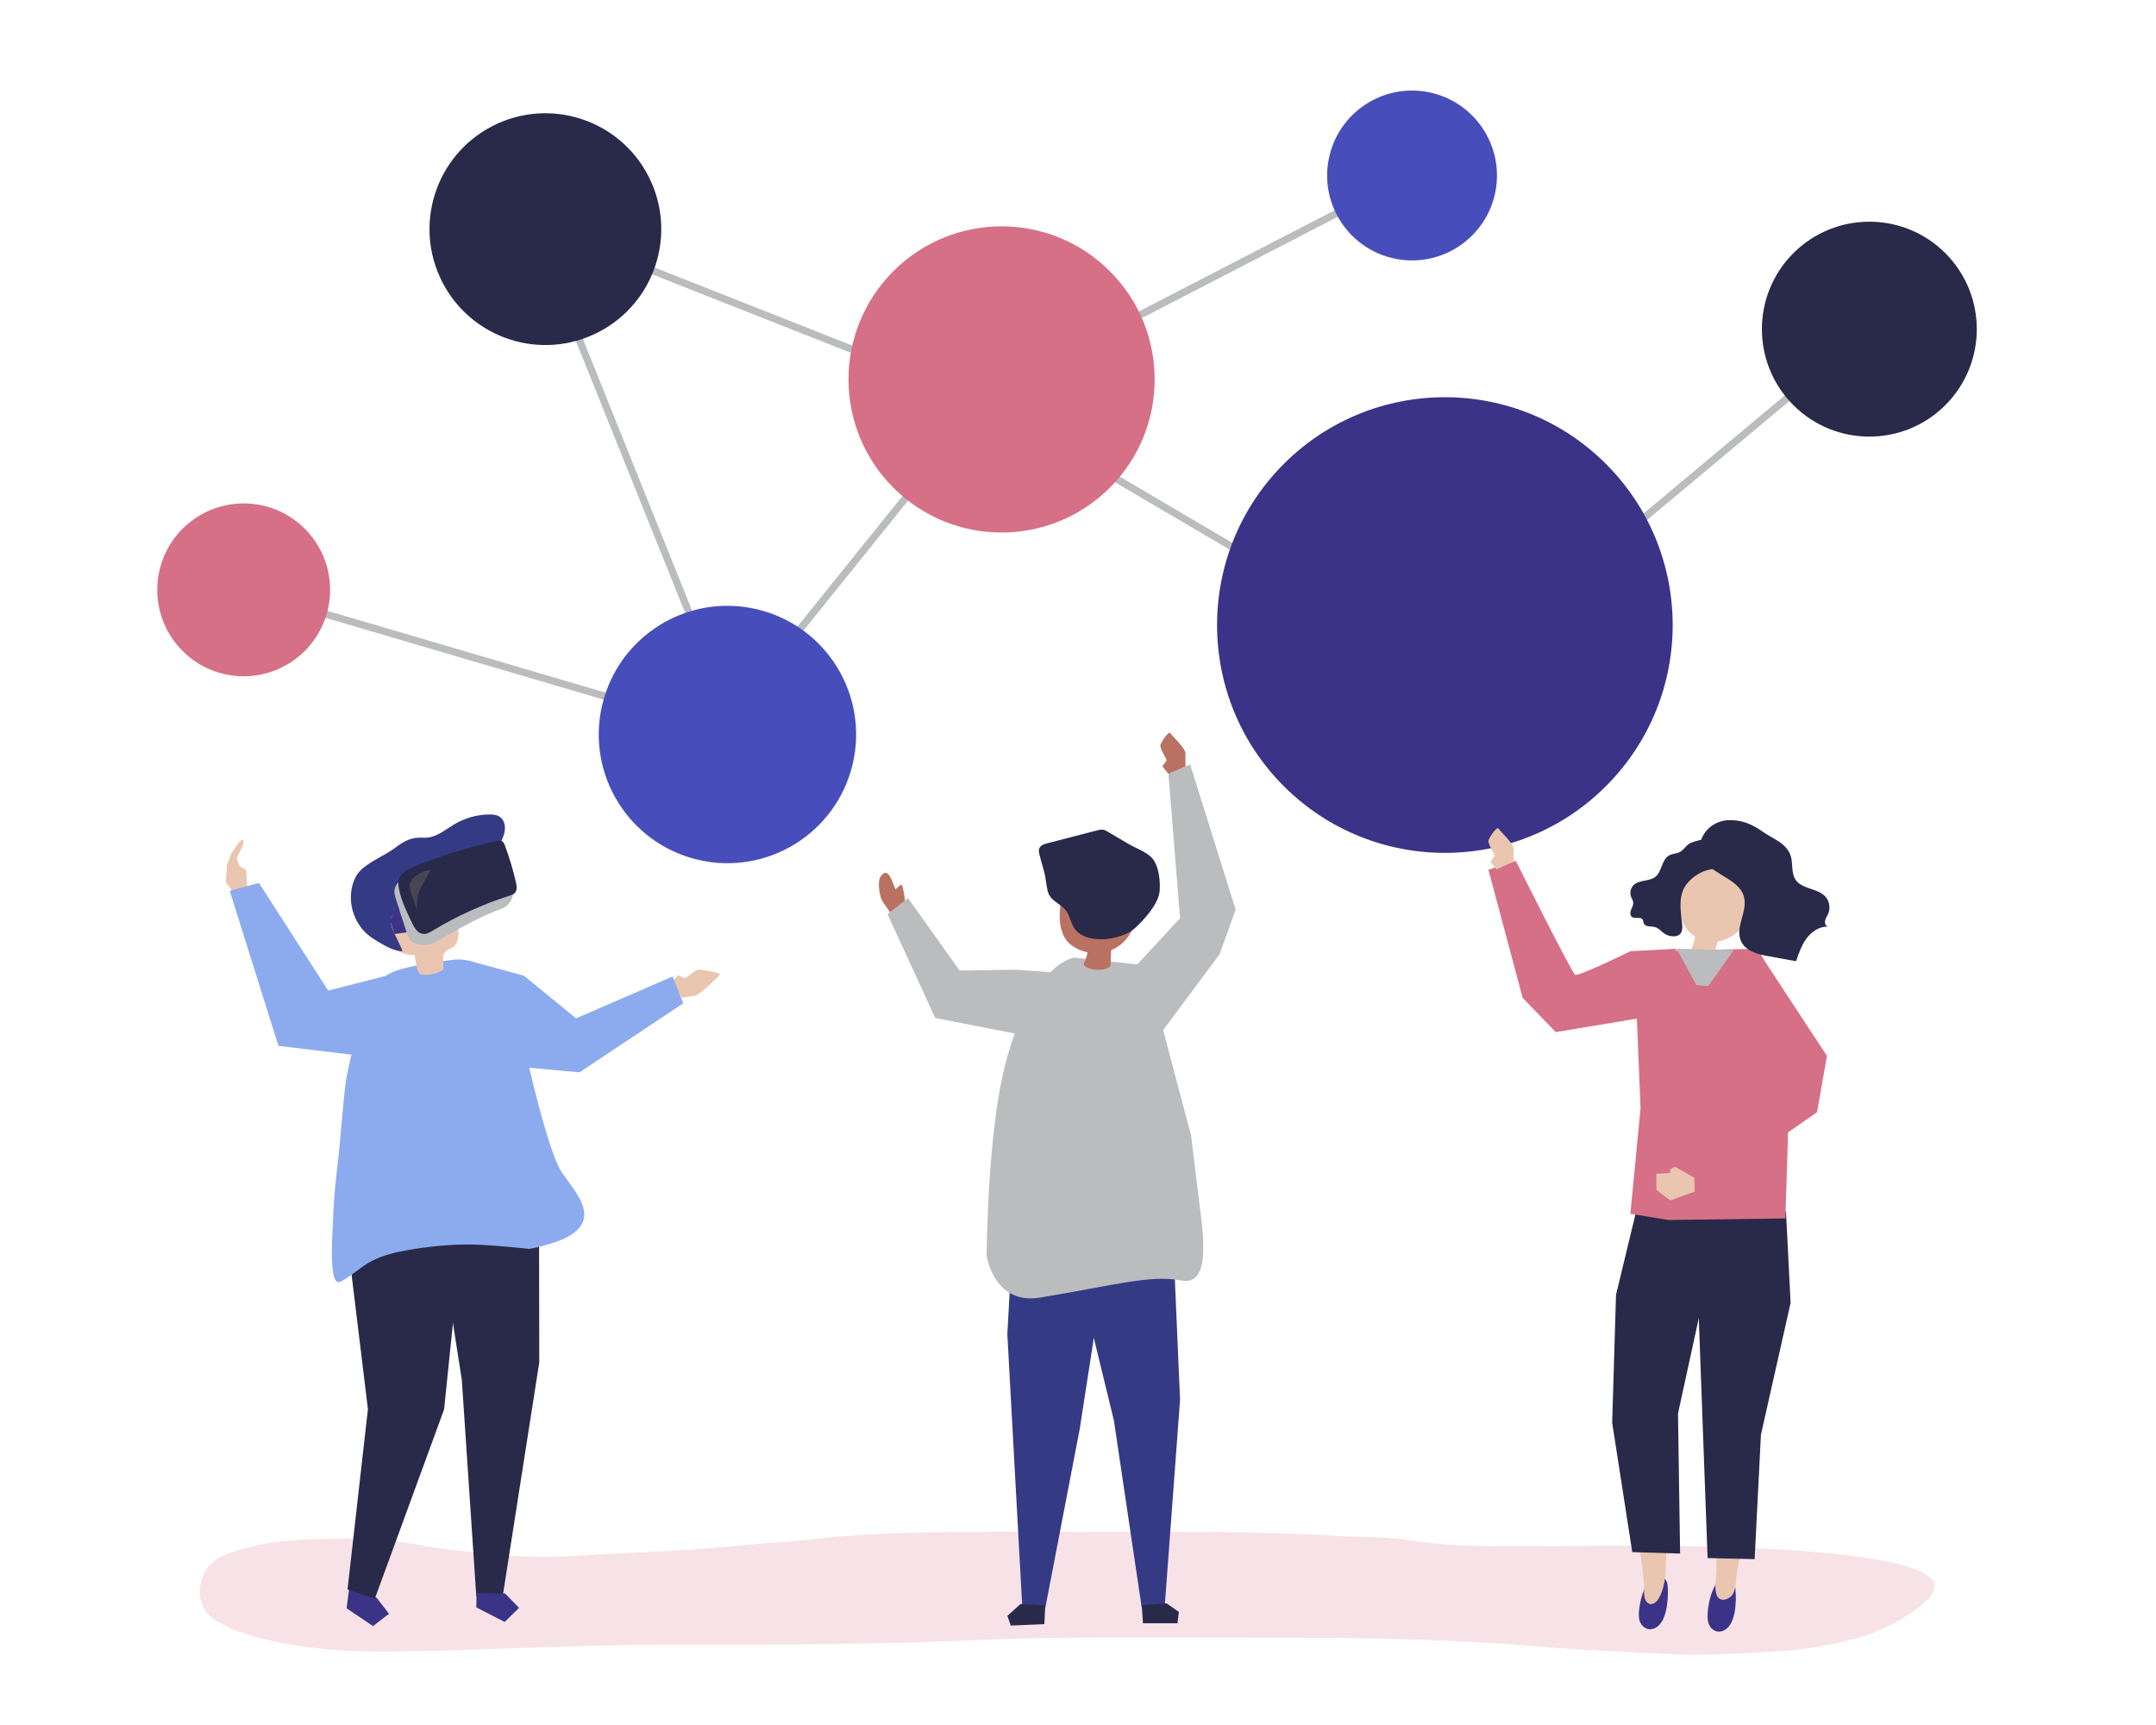 <?xml version="1.0" encoding="utf-8"?>
<!-- Generator: Adobe Illustrator 27.5.0, SVG Export Plug-In . SVG Version: 6.00 Build 0)  -->
<svg version="1.1" xmlns="http://www.w3.org/2000/svg" xmlns:xlink="http://www.w3.org/1999/xlink" x="0px" y="0px"
	 viewBox="0 0 1000 800" style="enable-background:new 0 0 1000 800;" xml:space="preserve">
<g id="background">
	<rect x="0" y="0" style="fill:#FFFFFF;" width="1000" height="800"/>
</g>
<g id="shadow">
	<g style="opacity:0.2;">
		<path style="fill:#D67086;" d="M461.814,710.314c-23.565,0.045-47.129,0.411-70.652,2.1c-8.869,0.637-17.553,2.038-26.442,2.603
			c-17.757,1.129-35.195,3.235-53.015,4.206c-14.35,0.782-28.76,1.244-43.068,2.236c-13.415,0.93-28.265,0.716-41.577-0.821
			c-9.854-1.138-19.754-1.779-29.443-3.607c-10.839-2.045-22.614-3.507-33.907-3.454c-16.103,0.075-31.786,0.084-47.197,3.694
			c-5.41,1.267-12.032,3.351-16.14,6.011c-9.404,6.089-10.677,21.281-1.287,27.596c15.815,10.628,49.57,14.799,71.739,14.995
			c24.292,0.216,47.891-0.949,72.219-1.633c22.606-0.636,45.155-1.541,67.798-1.51c46.246,0.065,92.498,0,138.661-1.995
			c43.371-1.874,86.851-1.231,130.317-1.231c44.573,0,88.844,0.226,133.095,4.051c19.281,1.667,38.923,2.25,58.301,3.417
			c17.354,1.046,34.031-0.021,51.316-0.987c14.514-0.812,28.933-3.219,42.119-7.287c10.438-3.221,29.045-13.227,32.246-20.914
			c8.974-21.553-126.464-21.035-147.259-20.986c-23.263,0.054-46.711,0.548-69.955-0.024c-9.778-0.241-19.412-1.475-28.955-2.827
			c-9.505-1.347-19.082-1.004-28.722-1.57c-40.198-2.36-80.484-2.016-120.81-2.016C488.073,710.363,474.944,710.289,461.814,710.314
			z"/>
	</g>
</g>
<g id="object">
	<g>
		
			<rect x="302.641" y="257.977" transform="matrix(0.627 -0.779 0.779 0.627 -54.212 406.018)" style="fill:#BABCBE;" width="189.069" height="3.367"/>
	</g>
	<g>
		
			<rect x="223.641" y="189.585" transform="matrix(0.282 -0.959 0.959 0.282 -132.408 436.221)" style="fill:#BABCBE;" width="3.367" height="234.028"/>
	</g>
	<g>
		
			<ellipse transform="matrix(0.707 -0.707 0.707 0.707 -160.327 160.079)" style="fill:#D67086;" cx="113.069" cy="273.571" rx="40.092" ry="40.092"/>
	</g>
	<g>
		
			<rect x="291.095" y="96.337" transform="matrix(0.928 -0.373 0.373 0.928 -60.032 124.9)" style="fill:#BABCBE;" width="3.368" height="242.522"/>
	</g>
	<g>
		
			<rect x="352.36" y="35.539" transform="matrix(0.367 -0.93 0.93 0.367 88.68 421.601)" style="fill:#BABCBE;" width="3.367" height="220.237"/>
	</g>
	<g>
		
			<rect x="439.496" y="131.848" transform="matrix(0.888 -0.459 0.459 0.888 0.444 268.89)" style="fill:#BABCBE;" width="227.971" height="3.367"/>
	</g>
	<g>
		
			<rect x="563.575" y="123.837" transform="matrix(0.507 -0.862 0.862 0.507 63.14 610.466)" style="fill:#BABCBE;" width="3.368" height="252.393"/>
	</g>
	<g>
		
			<rect x="644.733" y="231.613" transform="matrix(0.767 -0.641 0.641 0.767 29.769 548.608)" style="fill:#BABCBE;" width="251.715" height="3.368"/>
	</g>
	<g>
		
			<ellipse transform="matrix(0.707 -0.707 0.707 0.707 11.679 380.075)" style="fill:#D67086;" cx="464.63" cy="175.94" rx="71.009" ry="71.009"/>
	</g>
	<g>
		
			<ellipse transform="matrix(0.707 -0.707 0.707 0.707 146.097 657.856)" style="fill:#292949;" cx="867.151" cy="152.574" rx="49.844" ry="49.844"/>
	</g>
	<g>
		
			<ellipse transform="matrix(0.889 -0.458 0.458 0.889 -20.563 127.679)" style="fill:#292949;" cx="252.946" cy="106.232" rx="53.738" ry="53.738"/>
	</g>
	<g>
		
			<ellipse transform="matrix(0.188 -0.982 0.982 0.188 452.101 709.08)" style="fill:#474EBB;" cx="654.747" cy="81.208" rx="39.392" ry="39.391"/>
	</g>
	<g>
		
			<ellipse transform="matrix(0.707 -0.707 0.707 0.707 -8.628 558.84)" style="fill:#3B3387;" cx="670.265" cy="289.835" rx="105.679" ry="105.679"/>
	</g>
	<g>
		
			<ellipse transform="matrix(0.229 -0.973 0.973 0.229 -71.254 591.122)" style="fill:#474EBB;" cx="337.58" cy="340.547" rx="59.703" ry="59.703"/>
	</g>
	<g id="XMLID_302_">
		<g id="XMLID_304_">
			<g id="XMLID_318_">
				<g id="XMLID_320_">
					<g>
						<path style="fill:#3B3387;" d="M796.857,733.506c1.173-1.291,2.541-1.995,4.087-1.752c1.485,0.234,2.821,1.24,3.433,2.586
							c0.417,0.918,0.506,1.942,0.589,2.943c0.428,5.183,0.389,17.488-6.514,19.26c-2.901,0.744-5.302-1.317-6.076-3.922
							C791.208,748.696,792.936,737.823,796.857,733.506z"/>
					</g>
				</g>
				<g id="XMLID_319_">
					<g>
						<path style="fill:#EAC5B0;" d="M794.401,655.318l0.362,31.613c-0.42,14.042,1.772,28.162,1.352,42.205
							c-0.097,3.229-0.938,6.635-0.125,9.835c0.796,3.131,3.339,3.684,5.951,2.099c3.498-2.124,2.935-7.084,3.517-10.703
							c1.601-9.944,3.478-19.841,5.15-29.773c0.82-4.869-0.87-11.693-0.502-16.621c0-0.003,5.107-26.494,5.107-26.494
							L794.401,655.318z"/>
					</g>
				</g>
			</g>
			<g id="XMLID_317_">
				<g>
					<polygon style="fill:#292949;" points="830.521,604.238 816.762,665.356 813.839,723.074 792.022,722.584 786.09,561.139 
						828.383,561.907 					"/>
				</g>
			</g>
			<g id="XMLID_312_">
				<g id="XMLID_314_">
					<g id="XMLID_316_">
						<g>
							<path style="fill:#3B3387;" d="M765.651,732.357c1.224-1.223,2.618-1.847,4.148-1.513c1.47,0.321,2.758,1.407,3.311,2.791
								c0.377,0.943,0.421,1.973,0.461,2.98c0.205,5.212-0.359,17.525-7.316,18.891c-2.923,0.573-5.228-1.631-5.888-4.284
								C759.372,747.226,761.559,736.446,765.651,732.357z"/>
						</g>
					</g>
					<g id="XMLID_315_">
						<g>
							<path style="fill:#EAC5B0;" d="M777.15,659.756l-1.851,31.562c-0.151,8.771-1.32,17.474-2.228,26.186
								c-0.843,8.092,0.469,16.521-3.76,23.881c-1.326,2.308-4.007,3.844-5.88,1.041c-1.444-2.161-0.586-5.766-0.863-8.217
								c-1.13-10.007-2.539-19.981-3.741-29.98c-0.589-4.902,1.42-11.64,1.285-16.579c0-0.003-3.853-26.703-3.853-26.703
								L777.15,659.756z"/>
						</g>
					</g>
				</g>
				<g id="XMLID_313_">
					<g>
						<polygon style="fill:#292949;" points="749.542,600.5 747.766,659.829 757.077,719.826 779.269,720.49 778.29,655.559 
							790.033,601.712 793.975,566.465 758.762,562.312 						"/>
					</g>
				</g>
			</g>
			<g id="XMLID_311_">
				<g>
					<polygon style="fill:#D67086;" points="777.398,440.892 815.335,439.987 837.331,480.894 829.513,519.21 828.121,565.063 
						774.005,565.802 756.199,562.911 760.927,513.918 758.217,448.471 					"/>
				</g>
			</g>
			<g id="XMLID_310_">
				<g>
					<polygon style="fill:#D67086;" points="816.594,442.808 847.389,489.713 842.761,515.844 795.065,548.884 786.09,541.037 
						817.977,500.728 816.74,475.256 					"/>
				</g>
			</g>
			<g id="XMLID_305_">
				<g id="XMLID_309_">
					<g>
						<path style="fill:#EAC5B0;" d="M782.371,405.491c7.468-15.919,28.625-7.371,31.537,7.834
							c1.9,9.918-6.859,21.579-17.105,23.265c-0.084,0.373-1.179,3.602-1.213,3.901c-0.173,1.54-0.527,3.039-0.921,4.555
							c-0.147,0.565-8.674-2.047-9.624-2.342c-0.333-0.103-0.702-0.237-0.854-0.541c-0.292-0.585,1.476-5.012,1.606-5.612
							c0.153-0.709,0.305-1.418,0.458-2.127c-4.65-2.925-7.196-8.361-7.501-13.648C778.446,415.462,780.127,410.274,782.371,405.491
							z"/>
					</g>
				</g>
				<g id="XMLID_306_">
					<g id="XMLID_308_">
						<g>
							<path style="fill:#292949;" d="M798.219,392.087c1.042,1.314,1.323,3.021,1.489,4.649c0.099,0.972,0.167,1.974-0.138,2.893
								c-1.215,3.665-4.916,3.068-7.925,3.967c-3.711,1.109-7.068,3.525-9.396,6.474c-3.646,4.617-2.933,11.141-2.26,16.74
								c0.237,1.973,0.824,4.932-0.854,6.488c-1.705,1.581-5.183,0.934-6.904-0.16c-1.572-0.999-2.772-2.663-4.562-3.165
								c-1.895-0.531-4.594,0.036-5.301-1.831c-0.197-0.519-0.155-1.124-0.422-1.609c-0.902-1.64-3.746-0.14-5.133-1.377
								c-0.853-0.761-0.695-2.169-0.262-3.25c0.433-1.081,1.081-2.154,0.985-3.312c-0.082-0.995-0.702-1.841-1.041-2.774
								c-0.669-1.844-0.127-4.093,1.31-5.434c2.672-2.494,7.215-1.476,10.039-3.788c1.472-1.204,2.195-3.093,2.888-4.879
								c0.693-1.786,1.495-3.661,3.047-4.755c1.917-1.351,4.418-0.817,6.343-2.456c1.131-0.964,1.959-2.287,3.199-3.098
								c1.635-1.069,4.673-1.698,6.609-2.125C793.002,388.609,796.247,389.6,798.219,392.087z"/>
						</g>
					</g>
					<g id="XMLID_307_">
						<g>
							<path style="fill:#292949;" d="M809.18,419.957c-0.485,5.452-3.822,11.043-1.832,16.103c2.008,5.106,8.22,6.657,13.567,7.489
								c0.879,0.137,12.116,2.339,12.187,2.129c1.258-3.698,2.553-7.469,4.892-10.583c2.339-3.115,5.949-5.515,9.767-5.342
								c-1.074-0.308-1.482-1.707-1.233-2.823s0.943-2.072,1.398-3.12c1.118-2.577,0.645-5.776-1.164-7.867
								c-3.609-4.172-11.051-3.403-14.027-8.069c-1.845-2.893-1.175-6.729-1.942-10.101c-1.483-6.52-8.225-8.578-13.063-11.971
								c-5.108-3.583-10.045-5.777-16.426-5.408c-7.91,0.457-14.539,7.746-12.344,15.513c2.814,9.963,18.27,10.795,20.102,20.8
								C809.26,417.78,809.277,418.866,809.18,419.957z"/>
						</g>
					</g>
				</g>
			</g>
		</g>
		<g id="XMLID_303_">
			<g>
				<polygon style="fill:#BABCBE;" points="804.113,440.675 792.344,457.309 786.811,456.856 777.59,439.987 				"/>
			</g>
		</g>
	</g>
	<g id="XMLID_301_">
		<g>
			<polygon style="fill:#EAC5B0;" points="785.849,546.22 786.055,552.619 774.76,556.731 768.251,551.799 768.246,544.349 
				774.531,543.999 774.728,542.361 776.786,541.037 			"/>
		</g>
	</g>
	<g>
		<g>
			<g>
				<g>
					<g>
						<g>
							<polygon style="fill:#353A85;" points="544.91,592.935 547.336,649.219 540.223,744.919 529.578,745.675 516.646,658.757 
								498.755,585.206 							"/>
						</g>
						<g>
							<polygon style="fill:#292949;" points="530.148,752.821 546.127,752.821 546.789,747.543 541.06,743.586 529.55,744.404 
															"/>
						</g>
					</g>
					<g>
						<g>
							<polygon style="fill:#353A85;" points="469.56,576.196 467.224,618.739 474.155,745.237 484.813,745.77 500.786,662.804 
								514.875,571.82 							"/>
						</g>
						<g>
							<polygon style="fill:#292949;" points="484.378,753.23 468.823,753.882 467.238,749.397 473.289,743.922 484.815,744.498 
															"/>
						</g>
					</g>
					<g>
						<g>
							<path style="fill:#BABCBE;" d="M531.529,447.689l-33.258-3.563c0,0-18.502,1.977-31.056,45.917
								c-6.985,24.446-9.111,62.961-9.622,92.324c0.785,4.188,5.349,22.536,24.645,19.424c33.136-5.344,50.773-10.689,65.204-8.017
								c12.292,2.672,11.253-14.252,9.902-27.168l-4.898-39.962L531.529,447.689z"/>
						</g>
					</g>
					<g>
						<g>
							<path style="fill:#B97262;" d="M525.107,406.29c-8.383-1.848-17.011-3.504-25.402-1.842c-1.838,0.364-3.811,1.004-4.808,2.59
								c-0.386,0.615-0.591,1.324-0.779,2.025c-2.118,7.872-4.804,19.541,0.378,26.794c0.988,1.383,2.315,2.481,3.741,3.372
								c1.907,1.191,4.017,2.002,6.201,2.433c-0.452,1.957-1.08,3.873-1.877,5.717c1.919,2.894,10.871,3.24,12.526,0.466
								c0.093-2.401,0.185-4.801,0.278-7.201c1.09-0.44,2.143-0.975,3.131-1.626c3.826-2.52,6.347-6.344,7.811-10.622
								c1.594-4.658,3.838-9.086,5.294-13.834c0.531-1.73,0.949-3.704,0.039-5.267c-0.969-1.665-3.06-2.231-4.94-2.65
								C526.171,406.526,525.639,406.408,525.107,406.29z"/>
						</g>
						<g>
							<path style="fill:#292949;" d="M528.78,428.146c4.028-4.136,8.741-9.919,9.104-15.17c0.301-4.344-0.3-10.267-2.733-14.018
								c-2.277-3.51-8.1-5.438-11.563-7.472c-3.264-1.917-6.528-3.835-9.792-5.752c-0.679-0.399-1.377-0.805-2.152-0.939
								c-0.917-0.159-1.852,0.075-2.754,0.308c-7.715,1.994-15.429,3.988-23.144,5.982c-1.482,0.383-3.171,0.942-3.716,2.372
								c-0.332,0.87-0.137,1.842,0.062,2.751c0.876,4.005,2.557,8.098,2.974,12.156c0.64,3.203,0.518,6.07,2.858,8.411
								c2.203,2.205,5.135,3.408,6.897,6.107c1.272,1.948,1.762,4.295,2.759,6.397c4.518,9.525,22.808,6.987,29.139,0.909
								C527.365,429.568,528.062,428.883,528.78,428.146z"/>
						</g>
					</g>
				</g>
				<g>
					<polygon style="fill:#BABCBE;" points="524.475,450.534 547.336,425.836 541.951,358.9 551.996,354.488 573.131,421.844 
						565.661,442.566 535.008,483.768 					"/>
				</g>
			</g>
			<g>
				<path style="fill:#B97262;" d="M549.846,355.432c0,0,0-6.03,0-6.126c0-2.236-5.629-7.458-7.06-9.332
					c-0.817-1.07-4.565,4.761-4.61,5.725c-0.078,1.645,2.293,5.168,2.945,6.876l-2.001,2.857l2.832,3.468L549.846,355.432z"/>
			</g>
		</g>
		<g>
			<g>
				<g>
					<path style="fill:#B97262;" d="M409.517,418.359c-1.542-2.211-2.703-9.262-1.136-11.711c3.616-5.652,5.616,2.974,6.978,5.801
						c0.844-0.776,1.637-1.551,2.596-2.138c0.879-0.538,2.299,9.049,1.779,10.269c-1.247,2.929-3.264,2.763-6.044,3.806
						C412.351,422.351,410.916,420.363,409.517,418.359z"/>
				</g>
			</g>
			<g>
				<polygon style="fill:#BABCBE;" points="484.452,481.987 433.777,472.114 411.645,423.93 421.176,416.508 445.076,450.11 
					471.024,449.722 494.986,451.422 				"/>
			</g>
		</g>
	</g>
	<g>
		<g>
			<g>
				<path style="fill:#EAC5B0;" d="M316.306,462.785c0,0,5.947-1,6.042-1.016c2.205-0.371,9.91-7.978,11.52-9.7
					c0.92-0.984-8.941-2.522-9.899-2.407c-1.635,0.196-4.716,3.119-6.292,4.044l-3.15-1.499l-2.95,3.367L316.306,462.785z"/>
			</g>
			<g>
				<g>
					<polygon style="fill:#3B3387;" points="161.605,739.329 160.762,745.885 173.032,754.127 180.431,748.414 174.718,741.015 
						162.448,732.772 					"/>
				</g>
				<g>
					<g>
						<polygon style="fill:#292949;" points="161.19,737.128 170.653,653.512 159.268,559.904 161.828,539.991 212.68,538.06 
							214.514,570.469 205.978,653.64 173.861,741.401 						"/>
					</g>
				</g>
				<g>
					<polygon style="fill:#8CABEF;" points="217.453,445.543 243.031,452.51 267.191,472.276 311.967,452.85 316.914,465.294 
						268.769,497.327 238.879,494.547 					"/>
				</g>
				<g>
					<g>
						<polygon style="fill:#292949;" points="249.992,547.43 250.126,631.81 233.142,740.433 220.917,740.311 214.197,639.859 
							198.469,539.318 						"/>
					</g>
					<g>
						<polygon style="fill:#3B3387;" points="220.936,745.467 234.09,752.209 240.766,745.665 234.222,738.989 221.002,738.857 
													"/>
					</g>
				</g>
				<g>
					<g>
						<path style="fill:#8CABEF;" d="M154.006,576.128c0.117-3.656,0.32-6.708,0.349-7.798c0.262-9.809,1.136-19.596,2.364-29.335
							c1.1-8.728,2.489-30.394,3.983-39.068c1.233-7.162,5.53-25.037,8.635-31.68c7.721-16.519,5.336-18.045,39.254-22.95
							c14.865-2.15,18.379,7.114,30.532,17.768c1.199,1.051,1.133,7.307,1.411,8.963c0.49,2.918,1.014,5.83,1.616,8.729
							c0.473,2.278,0.994,4.55,1.58,6.806l-0.001-0.001c0,0,10.202,46.429,16.949,56.289c6.747,9.86,20.685,23.646-2.631,32.063
							c-4.132,1.336-8.29,2.607-12.591,3.286c0,0-19.069-2.119-28.875-2.046c-9.032,0.067-18.101,0.982-26.98,2.513
							c-5.938,0.992-11.996,2.435-17.308,5.209c-5.067,2.647-8.725,6.54-13.866,9.281c-0.487,0.26-1.021,0.528-1.575,0.452
							C153.899,594.2,153.76,583.824,154.006,576.128z"/>
					</g>
				</g>
				<g>
					<path style="fill:#EAC5B0;" d="M109.885,415.852c0,0,4.91-2.308,4.901-2.931c-0.009-0.623-0.641-9.432-0.641-9.432
						l-3.147-1.886l-1.26-3.775c0,0,3.773-6.294,3.143-8.181c-0.63-1.887-5.66,6.294-5.66,6.294l-1.886,5.035l-0.626,8.18
						L109.885,415.852z"/>
				</g>
				<g>
					<g>
						<path style="fill:#EAC5B0;" d="M205.546,449.573c-1.388,1.311-5.16,2.787-9.672,2.447c-0.909-0.069-1.698-0.683-1.954-1.558
							c-0.72-2.456-1.274-4.961-1.658-7.492c-3.347-0.134-7.328-0.654-8.825-3.651c-0.472-0.944-0.612-2.013-0.746-3.06
							c-0.553-4.327-1.105-8.654-1.658-12.981c-0.191-1.496-0.379-3.04,0.019-4.495c0.7-2.553,3.044-4.297,5.404-5.496
							c6.023-3.06,13.38-3.812,19.594-1.16c1.654,0.706,3.251,1.674,4.327,3.115c1.659,2.221,1.837,5.178,1.952,7.948
							c0.106,2.557,0.212,5.113,0.317,7.67c0.122,2.941,0.04,6.351-2.268,8.177c-1.225,0.97-2.917,1.316-3.932,2.505
							C204.66,443.638,205.975,446.851,205.546,449.573z"/>
					</g>
					<g>
						<path style="fill:#353A85;" d="M229.676,397.313c0.31-1.218,0.679-2.415,1.147-3.575c1.014-2.513,2.494-4.855,3.121-7.491
							c0.627-2.636,0.159-5.804-2.048-7.376c-1.424-1.014-3.278-1.171-5.026-1.15c-5.761,0.069-11.496,1.715-16.416,4.714
							c-4.686,2.856-8.577,6.397-14.282,6.058c-5.36-0.318-8.608,1.48-13.083,4.818c-4.842,3.612-12.002,6.312-16.083,10.565
							c-1.704,1.776-2.795,4.067-3.467,6.435c-2.327,8.203,0.547,17.643,7.05,23.158c1.459,1.237,3.071,2.282,4.724,3.246
							c3.421,1.994,7.546,4.488,11.392,4.434c-0.886-3.183-6.821-12.255-5.192-15.588c2.586-5.289,11.727-6.53,16.811-6.985
							c5.546-0.497,11.32,1.764,16.724,0.966c3.889-0.574,8.07-3.853,10.639-6.743C228.856,409.228,228.546,401.759,229.676,397.313
							z"/>
					</g>
				</g>
				<g>
					<polygon style="fill:#8CABEF;" points="178.925,452.565 152.24,459.417 120.105,409.468 106.544,413.129 129.151,485.034 
						181.174,491.297 					"/>
				</g>
			</g>
		</g>
		<g>
			<path style="fill:#BABCBE;" d="M189.893,435.364c-0.497-0.79-0.88-1.772-1.29-2.993c-1.376-4.099-2.868-8.121-4.005-12.301
				c-1.116-4.1-3.055-6.894-0.074-10.645c1.748-2.199,4.218-3.585,6.557-4.722c12.269-5.961,25.024-10.57,38.038-13.743
				c0.724-0.177,1.51-0.341,2.179,0.027c0.79,0.435,1.172,1.47,1.479,2.423c2.1,6.512,3.813,13.192,5.122,19.978
				c0.409,2.12-0.709,4.168-1.988,5.789c-1.567,1.986-4.059,2.46-6.424,3.449c-5.227,2.186-10.333,4.658-15.294,7.393
				c-3.34,1.841-6.713,3.629-9.968,5.59c-3.174,1.912-5.573,3.191-9.339,2.536C192.18,437.674,190.833,436.86,189.893,435.364z"/>
		</g>
		<g>
			<path style="fill:#292949;" d="M191.221,428.224c1.069,2.236,2.628,4.72,5.099,4.917c1.557,0.124,3.004-0.731,4.341-1.538
				c11.264-6.79,23.32-12.265,35.845-16.279c0.792-0.254,1.618-0.521,2.21-1.105c1.233-1.218,0.976-3.24,0.597-4.931
				c-1.31-5.834-3.023-11.577-5.123-17.175c-0.307-0.819-0.689-1.709-1.479-2.083c-0.669-0.317-1.455-0.175-2.179-0.023
				c-13.014,2.728-25.768,6.689-38.038,11.814c-3.644,1.522-8.097,3.575-7.725,8.232
				C185.252,416.095,188.629,422.805,191.221,428.224z"/>
		</g>
		<g>
			<polygon style="fill:#3B3387;" points="184.598,420.07 180.818,426.772 183.051,433.152 188.603,432.371 			"/>
		</g>
		<g style="opacity:0.61;">
			<path style="fill:#59595B;" d="M193.435,422.341c-0.922-2.774-1.843-5.548-2.764-8.321c-0.491-1.478-0.984-3.083-0.493-4.561
				c0.295-0.887,0.918-1.626,1.592-2.273c2.165-2.08,5.01-3.441,7.988-3.821c-1.193,2.189-2.385,4.379-3.577,6.568
				c-0.64,1.175-1.282,2.355-1.744,3.611c-1.009,2.742-1.116,5.721-1.212,8.642L193.435,422.341z"/>
		</g>
	</g>
	<g>
		<path style="fill:#D67086;" d="M777.59,439.987l-21.391,1.162c0,0-24.01,11.807-25.599,10.92
			c-1.588-0.886-27.533-52.831-27.533-52.831l-12.708,4.126l15.885,59.42l15.355,15.876l43.418-7.226L777.59,439.987z"/>
	</g>
	<g>
		<path style="fill:#EAC5B0;" d="M702.032,399.675c0,0,0-6.03,0-6.126c0-2.236-5.629-7.458-7.06-9.332
			c-0.817-1.07-4.565,4.761-4.611,5.725c-0.078,1.645,2.293,5.168,2.945,6.876l-2.001,2.857l2.831,3.468L702.032,399.675z"/>
	</g>
</g>
</svg>
